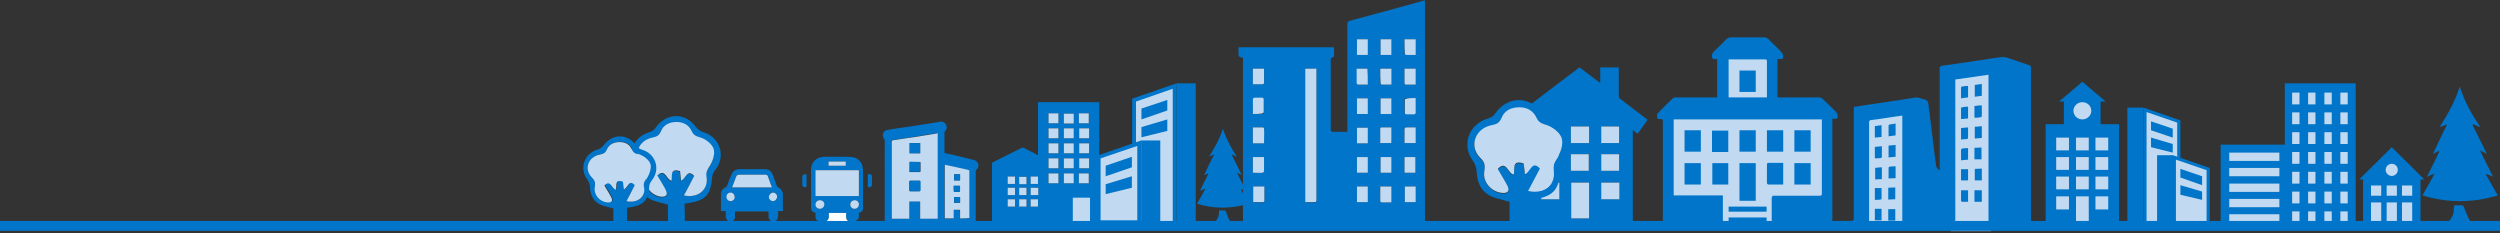 <svg id="Layer_1" xmlns="http://www.w3.org/2000/svg" viewBox="0 -16 783 73"><rect x="0" y="-16" width="783" height="73" fill="#333333" stroke="none"/><style>.st0{fill:#0075C9;} .st1{fill:#C2DAF1;} .st2{fill:#FFFFFF;}</style><path class="st0" d="M214.5 54.7h-5.3v-6.6c-2-.6-3.8-.9-5.3-1.6-2.5-1.3-3.5-3.6-3.6-6.4 0-1-.4-2.2-1-3-3.3-4.4-1.2-10.2 4.1-11.7.8-.2 1.6-.8 2-1.5 3.4-4.7 9.3-4.7 12.6-.1.5.7 1.4 1.3 2.3 1.6 5.1 1.5 7.1 7.3 3.9 11.6-.5.6-1 1.4-1.1 2.1-.5 6.2-2 7.8-8.7 8.7.1 2.2.1 4.5.1 6.9zm-.3-9.5c4.4 1 7.7-1.8 7-5.5-.3-1.6.3-2.4 1.1-3.7.9-1.4 1.6-3.7 1.1-5.2s-2.4-3-4-3.5c-1.4-.5-2.3-.8-2.9-2.1-.9-1.9-2.5-2.8-4.7-2.8s-4.1.9-4.9 2.9c-.6 1.4-1.4 1.7-2.7 2-4.5.9-6.3 5.7-3.1 8.9 1.2 1.2 1.4 2.1 1.1 3.7-.5 2.9 1.9 5.6 4.8 5.9 1.5.1 2.2-.5 1.5-1.9-.7-1.6-1.7-3-2.7-4.7 2.4-2.5 2.8 1.3 4.4 1.6.4-1.3-.7-4.2 2.7-3l.3 3c1.5-.5 2-4 4.1-1.5-1 2-2 3.9-3.1 5.9z"/><path class="st1" d="M214.2 45.2c1.1-2 2.1-3.9 3.2-6.1-2.2-2.4-2.6 1-4.1 1.5l-.3-3c-3.4-1.1-2.3 1.7-2.7 3-1.6-.3-2-4.1-4.4-1.6 1 1.7 2 3.2 2.7 4.7.6 1.4-.1 2-1.5 1.9-2.9-.3-5.3-3-4.8-5.9.3-1.5.1-2.5-1.1-3.7-3.2-3.1-1.4-8 3.1-8.9 1.4-.3 2.1-.6 2.7-2 .8-2 2.7-2.9 4.9-2.9 2.1 0 3.8.9 4.7 2.8.6 1.4 1.5 1.7 2.9 2.1 1.6.5 3.5 2 4 3.5s-.2 3.7-1.1 5.2c-.8 1.2-1.4 2.1-1.1 3.7.6 3.9-2.7 6.7-7.1 5.7z"/><path class="st0" d="M196.4 54.7h-4.3v-5.4c-1.6-.5-3.1-.7-4.3-1.3-2-1.1-2.9-2.9-3-5.2 0-.8-.3-1.8-.8-2.5-2.7-3.6-1-8.3 3.3-9.5.6-.2 1.3-.7 1.7-1.2 2.7-3.8 7.5-3.9 10.3 0 .4.6 1.1 1.1 1.8 1.3 4.2 1.2 5.8 6 3.2 9.4-.4.5-.8 1.1-.9 1.7-.4 5-1.6 6.3-7 7.1v5.6zm-.2-7.7c3.6.8 6.2-1.5 5.7-4.5-.2-1.3.3-2 .9-3 .7-1.2 1.3-3 .9-4.2-.4-1.2-2-2.4-3.3-2.9-1.1-.4-1.8-.6-2.3-1.7-.7-1.5-2.1-2.3-3.8-2.3-1.8 0-3.3.7-4 2.3-.5 1.1-1.1 1.4-2.2 1.6-3.7.7-5.1 4.7-2.5 7.2 1 1 1.1 1.7.9 3-.4 2.4 1.5 4.6 3.9 4.8 1.2.1 1.8-.4 1.3-1.5-.6-1.3-1.4-2.4-2.2-3.8 1.9-2.1 2.3 1.1 3.6 1.3.4-1.1-.6-3.4 2.2-2.5.1.8.2 1.7.3 2.4 1.2-.4 1.6-3.2 3.4-1.3-1.1 1.9-2 3.4-2.8 5.1z"/><path class="st1" d="M196.2 47c.9-1.7 1.7-3.2 2.6-5-1.8-2-2.1.8-3.4 1.3l-.3-2.4c-2.8-.9-1.8 1.4-2.2 2.5-1.3-.2-1.6-3.3-3.6-1.3.8 1.4 1.6 2.6 2.2 3.8.5 1.1 0 1.6-1.3 1.5-2.4-.2-4.3-2.4-3.9-4.8.2-1.3.1-2-.9-3-2.6-2.6-1.2-6.5 2.5-7.2 1.1-.2 1.7-.5 2.2-1.6.7-1.6 2.2-2.3 4-2.3 1.7 0 3.1.7 3.8 2.3.5 1.1 1.2 1.4 2.3 1.7 1.3.4 2.9 1.7 3.3 2.9.4 1.2-.1 3-.9 4.2-.6 1-1.2 1.7-.9 3 .7 2.9-2 5.2-5.5 4.4z"/><path class="st0" d="M766.3 23c-.7.3-1.3.5-2.2.8 2.5-4 4.8-7.9 6.3-12.7 1.5 4.8 3.8 8.8 6.5 12.8-.9-.4-1.6-.7-2.3-1l-.2.2c1.5 3 2.9 6 4.5 9.1l-2.2-1.1 4.1 8.2c-.8-.3-1.4-.6-2.1-.8 0 .1-.1.1-.1.2 1.2 2.1 2.4 4.2 3.7 6.5-7.9 2.4-15.7 2.4-23.6 0 1.3-2.2 2.5-4.4 3.8-6.8-.9.3-1.6.6-2.4 1 1.4-2.7 2.6-5.3 3.9-7.9 0-.1-.1-.1-.1-.2-.6.3-1.2.5-1.9.9.8-1.7 1.6-3.3 2.3-4.9.6-1.3 1.2-2.5 1.9-3.8 0 0 .1-.2.1-.5h.1l-.1-.1v.1zM773.6 53.4H767c.5-.8 1.1-1.5 1.3-2.3.3-.8.2-1.8.4-2.8h2.5c.1 0 .3.2.4.3.6 1.6 1.3 3.2 2 4.8zM380.2 32.4c-.5.2-.9.4-1.5.6 1.7-2.7 3.3-5.4 4.3-8.7 1.1 3.3 2.6 6.1 4.4 8.8-.6-.3-1.1-.5-1.5-.7l-.1.1c1 2.1 2 4.1 3.1 6.3-.6-.3-1-.5-1.5-.7 1 1.9 1.9 3.7 2.8 5.7l-1.5-.6-.1.1c.8 1.5 1.7 2.9 2.5 4.5-5.4 1.6-10.8 1.7-16.2 0 .9-1.5 1.7-3 2.6-4.7-.6.2-1.1.4-1.7.7.9-1.9 1.8-3.7 2.7-5.4l-.1-.1c-.4.2-.8.4-1.3.6.6-1.2 1.1-2.3 1.6-3.4.4-.9.9-1.7 1.3-2.6.2-.1.2-.3.2-.5.1 0 .1 0 0 0 .1 0 .1 0 0 0zM385.2 53.4h-4.5c.3-.5.7-1 .9-1.6.2-.6.2-1.3.2-1.9h1.8c.1 0 .2.1.3.2.4 1.1.8 2.2 1.3 3.3zM225.8 50.1v-5.6c0-.1.1-.3.1-.4.2-.7.7-1.1 1.3-1.4.3-.1.4-.2.5-.5.4-1.2.9-2.4 1.4-3.5.4-1.1 1.1-1.6 2.4-1.7h8.1c1.2 0 1.9.5 2.4 1.7.4 1 .8 2 1.1 3 .2.5.3 1 1 1.2.1 0 .3.2.4.3.3.4.5.8.7 1.2v5.7h-1.5v.9c0 .4 0 .8-.1 1.2-.1.9-1.1 1.4-2 1-.7-.3-.9-.8-.9-1.5v-1.5h-10.5v1.9c0 .6-.4 1-1 1.2-.5.2-1 .1-1.4-.3-.4-.4-.5-.8-.5-1.4v-1.5h-1.5zm16-7.4c-.4-1.1-.8-2.2-1.2-3.2-.2-.6-.4-.8-1.1-.8h-7.9c-.7 0-.9.1-1.1.8-.4 1-.7 1.9-1.1 2.9 0 .1-.1.2-.1.3h12.5zm-13 4.3c.7 0 1.3-.6 1.3-1.3 0-.7-.6-1.4-1.3-1.4-.7 0-1.3.6-1.3 1.3 0 .7.6 1.4 1.3 1.4zm14.6-1.4c0-.7-.6-1.4-1.3-1.3-.7 0-1.3.6-1.3 1.4 0 .7.6 1.3 1.3 1.3.7 0 1.3-.6 1.3-1.4z"/><path class="st1" d="M241.8 42.7h-12.5c0-.1.1-.2.1-.3.4-1 .7-1.9 1.1-2.9.2-.6.4-.8 1.1-.8h7.9c.7 0 .9.1 1.1.8.4 1 .7 2.1 1.2 3.2zM228.8 47c-.7 0-1.3-.6-1.3-1.4 0-.7.6-1.3 1.3-1.3.7 0 1.3.6 1.3 1.4.1.7-.6 1.3-1.3 1.3zM243.4 45.6c0 .7-.6 1.4-1.3 1.4-.7 0-1.3-.6-1.3-1.3 0-.7.6-1.3 1.3-1.4.7 0 1.3.6 1.3 1.3z"/><path class="st0" d="M740.1 39.2h18v16.2h-18z"/><path class="st1" d="M742.6 42.1h3.2v3.2h-3.2zM747.5 42.1h3.2v3.2h-3.2zM752.3 42.1h3.2v3.2h-3.2zM742.6 47.4h3.2v6.3h-3.2zM747.5 47.4h3.2v6.3h-3.2zM752.3 47.4h3.2v6.3h-3.2z"/><path class="st0" d="M759.3 40.2h-20.4l10.2-10.1zM646.4 15.4h11.5v9.2h-11.5z"/><path class="st0" d="M659.5 15.8h-14.6l7.3-6.2z"/><ellipse class="st1" cx="749.1" cy="37.2" rx="1.9" ry="1.9"/><ellipse class="st1" cx="652.2" cy="18.7" rx="2.8" ry="2.7"/><path class="st0" d="M715.6 10.1h22.2v44.2h-22.2z"/><path class="st1" d="M717.9 13h2.3v3.7h-2.3zM722.9 13h2.3v3.7h-2.3zM728 13h2.3v3.7H728zM733 13h2.3v3.7H733zM717.9 19.2h2.3v3.7h-2.3zM722.9 19.2h2.3v3.7h-2.3zM728 19.2h2.3v3.7H728zM733 19.2h2.3v3.7H733zM717.9 25.4h2.3v3.7h-2.3zM722.9 25.4h2.3v3.7h-2.3zM728 25.4h2.3v3.7H728zM733 25.4h2.3v3.7H733zM717.9 31.6h2.3v3.7h-2.3zM722.9 31.6h2.3v3.7h-2.3zM728 31.6h2.3v3.7H728zM733 31.6h2.3v3.7H733zM717.9 37.8h2.3v3.7h-2.3zM722.9 37.8h2.3v3.7h-2.3zM728 37.8h2.3v3.7H728zM733 37.8h2.3v3.7H733zM717.9 44h2.3v3.7h-2.3zM722.9 44h2.3v3.7h-2.3zM728 44h2.3v3.7H728zM733 44h2.3v3.7H733zM717.9 50.2h2.3v3.7h-2.3zM722.9 50.2h2.3v3.7h-2.3zM728 50.2h2.3v3.7H728zM733 50.2h2.3v3.7H733z"/><path class="st0" d="M695.5 29.3h21.3v26.2h-21.3z"/><path class="st1" d="M698.2 31.8h15.7v2.6h-15.7zM698.2 36.6h15.7v2.6h-15.7zM698.2 41.5h15.7v2.6h-15.7zM698.2 46.3h15.7v2.6h-15.7zM698.2 51.1h15.7v2.6h-15.7z"/><path class="st0" d="M666.3 17.7h5v37.7h-5z"/><path class="st1" d="M671.8 55V18.4l10.5 3.7V55z"/><path class="st0" d="M672.3 19.1l9.6 3.3v32h-9.6V19.1m-1-1.4v37.7h11.6V21.7l-11.6-4z"/><path class="st0" d="M673.7 22v2.8l6.8 2.3v-2.8zM673.7 27.1v3l6.8 1.7v-2.7zM675.6 32.6h5v21.9h-5z"/><path class="st1" d="M681 53.9V33.3l10.6 3.6v17z"/><path class="st0" d="M681.5 34l9.6 3.3v16.2h-9.6V34m-1-1.4v21.9h11.6V36.6l-11.6-4z"/><path class="st0" d="M682.9 36.9v2.7l6.8 2.4v-2.8zM682.9 42v3l6.8 1.6V44zM368.5 10.1h6v45.3h-6z"/><path class="st1" d="M355.2 54.8V15.3l12.7-4.3v43.8z"/><path class="st0" d="M367.3 11.8v42.4h-11.5V15.8l11.5-4m1.2-1.7l-13.9 4.8v40.6h13.9V10.1z"/><path class="st0" d="M365.6 15.3v3.3l-8.1 2.8V18zM365.6 21.4V25l-8.1 2v-3.2zM357.4 28h6v26.3h-6z"/><path class="st1" d="M344.1 53.6V33.2l12.7-4.4v24.8z"/><path class="st0" d="M356.2 29.7V53h-11.5V33.6l11.5-3.9m1.2-1.7l-13.9 4.8v21.5h13.9V28z"/><path class="st0" d="M354.5 33.1v3.3l-8.2 2.8v-3.3zM354.5 39.2v3.6l-8.2 2v-3.1zM640.7 22.9h23v31.9h-23z"/><path class="st1" d="M644 27.1h4v4h-4zM650.2 27.1h4v4h-4zM656.3 27.1h4v4h-4zM644 33.2h4v4h-4zM650.2 33.2h4v4h-4zM656.3 33.2h4v4h-4zM644 39.3h4v4h-4zM650.2 39.3h4v4h-4zM656.3 39.3h4v4h-4zM644 45.5h4v4.1h-4zM650.2 45.5h4v8.3h-4zM656.3 45.5h4v4.1h-4z"/><g><path class="st1" d="M583.6 17.7H597v37h-13.4zM611 5.6h12.6v50.8H611z"/><path class="st0" d="M622.8 7.4c-3.5.5-6.9 1-10.4 1.5v47.2h-16.6V20.2c-1.2.2-2.4.3-3.5.5-2.1.3-4.2.7-6.3.9-.5.1-.6.3-.6.7V56h-8.6v-2.8h3c.6 0 .8-.2.8-.8V18.6v-1.1c1.7-.3 3.4-.5 5.1-.8 4.6-.7 9.2-1.3 13.7-2.1 1.2-.2 2.1.2 3.2.5.9.2 1.3.6 1.4 1.6.6 5.1 1.3 10.3 1.9 15.4.2 1.3.3 2.6.5 3.9.1.5.6.9.9 1.3.1 0 .1-.1.2-.1v-.6V5.4c0-.5.1-.7.7-.8 5.2-.7 10.4-1.5 15.6-2.3 1-.1 2-.3 3-.4.5-.1 1.1 0 1.6.1 2.4.8 4.8 1.6 7.1 2.4.4.1.6.3.6.8v48.1h3v2.8h-16.3V7.4z"/><path class="st0" d="M618.4 47.2v-3.6h2.3v3.6h-2.3zM620.7 14c-.7.1-1.5.2-2.2.3v-3.7c.7-.1 1.5-.2 2.2-.3V14zM618.4 20.8v-3.6c.7-.1 1.5-.2 2.3-.2v2.8c0 .9 0 .9-.9 1-.4 0-.8.1-1.2.1 0-.1-.1-.1-.2-.1zM618.5 36.9c.8 0 1.5-.1 2.2-.1v3.7h-2.2v-3.6zM620.7 23.5v3.7c-.7.1-1.5.1-2.2.2v-3.7c.7 0 1.4-.1 2.2-.2zM618.4 30.3c.7 0 1.5-.1 2.2-.1v3.7h-2.2v-3.6zM591.4 46.5v-3.7c.7 0 1.5-.1 2.2-.1v3.7c-.7 0-1.4.1-2.2.1zM591.5 29.6c.7-.1 1.4-.1 2.2-.2v3.7c-.7.1-1.4.1-2.2.2v-3.7zM593.7 36.1v3.7c-.7 0-1.4.1-2.2.1v-3.4c0-.1.2-.2.3-.3.5-.1 1.2-.1 1.9-.1zM593.7 22.7v3.7c-.7.1-1.5.2-2.2.3v-3.4c0-.1.2-.3.3-.3.5-.1 1.2-.2 1.9-.3zM593.6 53.1h-2.2v-3.6h2.2v3.6zM614.2 43.6h2.2v3.6h-1.9c-.1 0-.3-.2-.3-.3v-3.3zM587.2 53v-3.6h2.1V53h-2.1zM587.2 33.6V30c.7-.1 1.4-.1 2.2-.2v3.4c0 .1-.2.2-.3.3-.6.1-1.2.1-1.9.1zM614.2 34.2v-3.3c0-.1.2-.3.4-.4.6-.1 1.2-.1 1.8-.1V34c-.7.1-1.4.1-2.2.2zM589.4 36.4v3.7c-.7 0-1.4.1-2.1.1v-3.6c.6-.1 1.3-.2 2.1-.2zM614.2 27.7v-3.6c.7-.1 1.4-.1 2.2-.2v2.5c0 1.2 0 1.2-1.2 1.2-.3 0-.6.1-1 .1zM587.2 23.5l2.1-.3v3.7c-.7.1-1.4.1-2.1.2v-3.6zM616.4 14.5c-.7.1-1.4.2-2.2.3v-3.4c0-.1.2-.3.3-.3.6-.1 1.2-.2 1.9-.2v3.6zM616.4 17.4v3.7c-.7.1-1.4.1-2.2.2v-3.6c.7-.2 1.4-.3 2.2-.3zM587.2 46.6v-3.7h2.1v3.5c-.6.2-1.3.2-2.1.2zM614.2 37h2.2v3.5h-2.2V37z"/></g><g><path class="st1" d="M522.4 20h48.8v33.8h-48.8zM540.3 1.9H555v13.4h-14.7z"/><path class="st0" d="M555.1 45.3h14.8c.5 0 .7-.1.7-.6V21.8v-.4h-46.4v23.8h15.4v8.5H522c-1 0-1.2-.2-1.2-1.2V22.1c0-.6-.1-.9-.8-.8-.3 0-.9-.1-.9-.2-.1-.5-.2-1.3.1-1.6 1.5-1.6 3.1-3.2 4.7-4.7.2-.2.7-.3 1-.3H537.8v-12c-.4 0-.8.1-1.1 0-.2 0-.5-.3-.5-.5-.1-.7 0-1.3.6-1.9 1.4-1.3 2.7-2.6 4-3.9.3-.3.8-.5 1.2-.5h10.6c.4 0 .9.2 1.2.5 1.5 1.4 2.9 2.8 4.3 4.3.3.3.5 1.4.3 1.8-.1.1-.4.2-.6.2h-1.1v12h13c.4 0 .9.2 1.2.5 1.5 1.4 2.9 2.8 4.3 4.2.3.3.5 1.4.3 1.8-.1.1-.3.2-.5.2h-1.1v31.2c0 1.1-.1 1.3-1.3 1.3h-16.9c-.6 0-.8-.2-.8-.8v-7.1c.2 0 .2-.2.2-.5zM541.4 2.6v11.9h12v-.3V3.1c0-.5-.3-.5-.6-.5h-11.4z"/><path class="st0" d="M544.8 46.9V35.1h5.1v11.8h-5.1zM558.5 41.8h-4.7c-.1 0-.4-.3-.4-.4v-6c0-.1.2-.4.3-.4h4.8v6.8zM562 35.1h5.1v6.7H562v-6.7zM536.3 35.1h5v6.7h-5v-6.7zM532.7 35.1v6.7h-5.1v-6.7h5.1zM567.1 24.8v6.7H562v-6.7h5.1zM553.4 31.5v-6.7h5.1v6.7h-5.1zM549.9 24.8v6.7h-5.1v-6.7h5.1zM536.2 31.6v-6.7h5.1v6.7h-5.1zM527.6 31.5v-6.7h5.1v6.7h-5.1zM541.4 50.3v-1.6h11.9v1.6h-11.9zM541.4 52.1h11.9v1.6h-11.9v-1.6zM544.8 12.8V6.1h5.1v6.7h-5.1z"/></g><g><path class="st0" d="M477.9 55V24.6c-.6.4-1 .8-1.5 1.2-1-1.5-2.1-2.9-3.1-4.4 7.1-5.5 14.2-10.9 21.4-16.3 2.1 1.6 4.3 3.2 6.5 4.9V5.1h5.8V14c0 .4.1.7.5 1 2.7 2 5.3 4.1 8 6.1.2.1.3.3.5.4-1 1.5-2 2.9-3.1 4.4-.5-.4-.9-.7-1.5-1.2V55h-33.5zm19.8-13.8h-5.6v11.2h5.6V41.2zm-9.3 0h-5.7v5.2h5.7v-5.2zm13.1 5.2h5.7v-5.2h-5.7v5.2zm-13.2-22.7h-5.7v5.1h5.7v-5.1zm3.7 5.1h5.7v-5.2H492v5.2zm9.5-5.2v5.2h5.6v-5.2h-5.6zm-18.9 8.7v5.2h5.6v-5.2h-5.6zm15 5.2v-5.2H492v5.2h5.6zm3.9-5.2v5.2h5.6v-5.2h-5.6z"/><path class="st1" d="M497.7 41.2v11.2h-5.6V41.2h5.6zM488.4 41.2v5.2h-5.7v-5.2h5.7zM501.5 46.4v-5.2h5.7v5.2h-5.7zM488.3 23.7v5.1h-5.7v-5.1h5.7zM492 28.8v-5.2h5.7v5.2H492zM501.5 23.6h5.6v5.2h-5.6v-5.2zM482.6 32.3h5.6v5.2h-5.6v-5.2zM497.6 37.5H492v-5.2h5.6v5.2zM501.5 32.3h5.6v5.2h-5.6v-5.2z"/></g><g><path class="st0" d="M478.9 54.7h-6.1v-7.5c-2.3-.7-4.4-1-6.1-1.9-2.9-1.5-4-4.1-4.2-7.3 0-1.2-.4-2.5-1.1-3.5-3.8-5-1.4-11.7 4.7-13.4.9-.2 1.8-.9 2.3-1.7 3.9-5.4 10.6-5.4 14.5-.1.6.8 1.6 1.5 2.6 1.8 5.9 1.7 8.2 8.4 4.5 13.3-.5.7-1.1 1.6-1.2 2.4-.5 7.1-2.3 8.9-9.9 9.9v8zm-.3-10.9c5 1.1 8.8-2.1 8-6.3-.3-1.9.4-2.8 1.3-4.2 1-1.7 1.8-4.2 1.2-5.9-.6-1.7-2.8-3.4-4.6-4-1.6-.5-2.6-.9-3.3-2.4-1-2.2-2.9-3.2-5.3-3.2-2.5 0-4.6 1-5.6 3.3-.7 1.6-1.5 2-3.1 2.3-5.2 1-7.2 6.6-3.6 10.2 1.4 1.3 1.6 2.5 1.3 4.2-.6 3.3 2.2 6.5 5.5 6.8 1.7.2 2.5-.5 1.8-2.1-.8-1.8-1.9-3.4-3.1-5.4 2.7-2.9 3.2 1.5 5 1.8.5-1.5-.8-4.8 3.1-3.5.1 1.2.3 2.3.4 3.4 1.7-.6 2.3-4.6 4.7-1.8-1.3 2.3-2.4 4.5-3.7 6.8z"/><path class="st1" d="M478.6 43.8c1.2-2.3 2.4-4.5 3.7-7-2.5-2.8-3 1.2-4.7 1.8-.1-1.1-.2-2.2-.4-3.4-3.9-1.3-2.6 1.9-3.1 3.5-1.8-.3-2.3-4.7-5-1.8 1.1 2 2.2 3.6 3.1 5.4.7 1.6-.1 2.3-1.8 2.1-3.3-.3-6.1-3.4-5.5-6.8.3-1.8.1-2.9-1.3-4.2-3.6-3.6-1.6-9.2 3.6-10.2 1.6-.3 2.4-.7 3.1-2.3.9-2.3 3-3.3 5.6-3.3 2.4 0 4.3 1.1 5.3 3.2.7 1.6 1.7 1.9 3.3 2.4 1.8.6 4 2.3 4.6 4 .6 1.7-.2 4.3-1.2 5.9-.9 1.4-1.6 2.3-1.3 4.2.8 4.5-2.9 7.7-8 6.5z"/></g><g><path class="st0" d="M383 55.4v-1.9h6.3V2.1c-1.4-.3-1.4-.3-1.4-1.8v-1.5h29.9c0 1 .1 1.9 0 2.9 0 .2-.6.3-1 .5v22.2c0 .7.1.9.8.9 1.4-.1 2.9 0 4.4 0v-1-32.7c0-.7.2-.9.8-1.1 7.6-2 15.1-4.1 22.7-6.2.2-.1.5-.1.8-.2v69.4h6.5v2c-23.2-.1-46.5-.1-69.8-.1zm25.8-49.9v41.9h2.5c1 0 1 0 1-1V6.5v-.9c-1.2-.1-2.3-.1-3.5-.1zm-12.9 0h-3.5v4.9h3.1c.1 0 .4-.2.4-.4.1-1.4 0-2.9 0-4.5zm36.4 0v4.6c0 .1.2.4.3.4h3.1v-5h-3.4zm11.1 9.2h-3.1c-.2 0-.4.3-.4.4v4.1c0 .2.3.4.4.4h2.6c.2 0 .4-.2.4-.4.1-1.4.1-2.9.1-4.5zm0 32.6v-4.9H440v4.9h3.4zm-7.6-4.9h-3.5V47c0 .1.2.4.4.4h3.1v-5zm-10.8 0v4.9h3.4v-4.9H425zm-32.5 0v5h3.1c.1 0 .4-.2.4-.3v-4.6c-1.3-.1-2.4-.1-3.5-.1zm50.9-18.5h-3.1c-.2 0-.4.3-.4.5-.1.7 0 1.4 0 2.1v2.3h3.5v-4.9zm-7.6 0h-3.1c-.1 0-.3.2-.3.3v4.6h3.5c-.1-1.6-.1-3.2-.1-4.9zm-7.4 5V24H425v4.9h3.4zm-32.5 0v-4.6c0-.1-.2-.4-.3-.4h-3.2v5h3.5zm36.5-9.2h3.4v-4.9h-3.4v4.9zm-4 0v-4.9H425v4.9h3.4zm-36 0h3.1c.2 0 .4-.3.4-.4v-4.1c0-.2-.3-.4-.4-.4h-2.6c-.2 0-.4.2-.4.4-.1 1.4-.1 2.9-.1 4.5zm47.5-14.2v4.6c0 .1.2.4.3.4h3.2v-5h-3.5zm-11.5 5v-5H425v4.6c0 .1.2.4.4.4h3zm-36 27.6h3.1c.2 0 .4-.3.4-.5v-2.4-2h-3.5v4.9zm43.4 0v-4.9h-3.4v4.9h3.4zm4.1-4.9v4.9h3.4v-4.9h-3.4zm0-36.9V.8c0 .1.2.4.3.4h3.1v-4.9h-3.4zm-4.1 0h-3.4v4.9h3.4v-4.9zm-7.4 0H425v4.9h3.4v-4.9zM425 38.1h3.4v-4.9H425v4.9z"/><path class="st1" d="M408.8 5.5h3.5v40.8c0 1 0 1-1 1h-2.5V5.5zM395.9 5.5V10c0 .1-.2.4-.4.4h-3.1V5.5h3.5zM432.3 5.5h3.5v5h-3.1c-.1 0-.3-.3-.3-.4-.1-1.5-.1-3-.1-4.6zM443.4 14.7v4.7c0 .1-.3.4-.4.4h-2.6c-.2 0-.4-.3-.4-.4v-4.1c0-.2.3-.4.4-.4.9-.2 1.9-.2 3-.2zM443.4 47.3H440v-4.9h3.4v4.9zM435.8 42.4v5h-3.1c-.1 0-.4-.2-.4-.4v-4.6h3.5zM425 42.4h3.4v4.9H425v-4.9zM392.5 42.4h3.5V47c0 .1-.2.3-.4.3h-3.1v-4.9zM443.4 23.9v4.9h-3.5v-2.3-2.1c0-.2.3-.5.4-.5h3.1zM435.8 23.9v4.9h-3.5v-4.6c0-.1.2-.3.3-.3h3.2zM428.4 28.9H425V24h3.4v4.9zM395.9 28.9h-3.5v-5h3.2c.1 0 .3.2.3.4.1 1.5 0 3 0 4.6zM432.4 19.7v-4.9h3.4v4.9h-3.4zM428.4 19.7H425v-4.9h3.4v4.9zM392.4 19.7V15c0-.1.3-.4.4-.4h2.6c.2 0 .4.3.4.4v4.1c0 .2-.3.4-.4.4-.9.2-1.9.2-3 .2zM439.9 5.5h3.5v5h-3.2c-.1 0-.3-.2-.3-.4V5.5zM428.4 10.5h-3.1c-.1 0-.3-.2-.4-.4V5.5h3.4c.1 1.7.1 3.3.1 5zM392.4 38.1v-4.9h3.5v4.4c0 .2-.3.5-.4.5-1 .1-2 0-3.1 0zM435.8 38.1h-3.4v-4.9h3.4v4.9zM439.9 33.2h3.4v4.9h-3.4v-4.9zM439.9-3.7h3.5v4.9h-3.1c-.1 0-.3-.2-.3-.4-.1-1.4-.1-2.9-.1-4.5zM435.8-3.7v4.9h-3.4v-4.9h3.4zM428.4-3.7v4.9H425v-4.9h3.4zM425 38.1v-4.9h3.4v4.9H425z"/></g><g><path class="st1" d="M335.4 45.1h6.9v9.1h-6.9z"/><path class="st0" d="M344.3 54h-2.9v-8.1H336V54h-25.3v-.4-18.3c0-.3.1-.4.3-.5l9-4.5c.2-.1.4-.1.6 0 1.4.7 2.7 1.4 4.1 2.1.1.1.2.1.4.2V16h19.2v38zm-6.4-15.7v3.1h3.1v-3.1h-3.1zm-1.6 3.1v-3.1h-3.1v3.1h3.1zm-7.9-3.1v3.1h3.1v-3.1h-3.1zm12.7-4.7H338v3.1h3.1v-3.1zm-7.9 0v3.1h3.1v-3.1h-3.1zm-4.8 3.1h3.1v-3.1h-3.1v3.1zm12.7-7.8H338V32h3.1v-3.1zm-7.9 0V32h3.1v-3.1h-3.1zm-4.8 3.1h3.1v-3.1h-3.1V32zm12.7-7.8H338v3.1h3.1v-3.1zm-4.8 0h-3.1v3.1h3.1v-3.1zm-7.9 3.1h3.1v-3.1h-3.1v3.1zm9.5-7.8v3.1h3.1v-3.1h-3.1zm-1.6.1h-3.1v3.1h3.1v-3.1zm-7.9 3h3.1v-3.1h-3.1v3.1zm-6.9 20.2h-2.3v2.3h2.3v-2.3zm1.3-1.2h2.3v-2.3h-2.3v2.3zm-1.3.1v-2.3h-2.3v2.1c0 .1.2.2.2.2h2.1zm1.3 3.4h2.4v-1.6c0-.8.1-.7-.7-.7h-1.7v2.3zm-3.6 1.3v2.3h2.3v-2.3h-2.3zm3.6 0v2.3h2.3v-2.3h-2.3zm-7.2-1.3h2.3v-2.3h-2.3v2.3zm0-3.5h2.3v-2.3h-2.3v2.3zm2.3 7.1v-2.3h-2.3v2.3h2.3z"/><path class="st1" d="M337.9 38.3h3.1v3.1h-3.1v-3.1zM336.3 41.4h-3.1v-3.1h3.1v3.1zM328.4 38.3h3.1v3.1h-3.1v-3.1zM341.1 33.6v3.1H338v-3.1h3.1zM333.2 33.6h3.1v3.1h-3.1v-3.1zM328.4 36.7v-3.1h3.1v3.1h-3.1zM341.1 28.9V32H338v-3.1h3.1zM333.2 28.9h3.1V32h-3.1v-3.1zM328.4 32v-3.1h3.1V32h-3.1zM341.1 24.2v3.1H338v-3.1h3.1zM336.3 24.2v3.1h-3.1v-3.1h3.1zM328.4 27.3v-3.1h3.1v3.1h-3.1zM337.9 19.5h3.1v3.1h-3.1v-3.1zM336.3 19.6v3.1h-3.1v-3.1h3.1zM328.4 22.6v-3.1h3.1v3.1h-3.1zM321.5 42.8v2.3h-2.3v-2.3h2.3zM322.8 41.6v-2.3h2.3v2.3h-2.3zM321.5 41.7h-2.1c-.1 0-.2-.1-.2-.2v-2.1h2.3v2.3zM322.8 45.1v-2.3h1.7c.8 0 .7-.1.7.7v1.6h-2.4zM319.2 46.4h2.3v2.3h-2.3v-2.3zM322.8 46.4h2.3v2.3h-2.3v-2.3zM315.6 45.1v-2.3h2.3v2.3h-2.3zM315.6 41.6v-2.3h2.3v2.3h-2.3zM317.9 48.7h-2.3v-2.3h2.3v2.3z"/></g><g><path class="st0" d="M291.4 54.6h-13.1c-.8 0-1.2-.4-1.2-1.2v-7.5V28c0-.2-.1-.4-.2-.5-.4-.5-.5-1.1-.3-1.7.2-.6.7-1 1.3-1.1 2.2-.4 4.4-.7 6.6-1 2.6-.4 5.1-.8 7.7-1.2.8-.1 1.6-.3 2.4-.4.6-.1 1.3.3 1.7.9.3.6.3 1.4-.2 1.9-.2.2-.3.5-.3.7v6c0 .3.1.4.4.4l2.7.6c2 .5 4.1 1 6.1 1.5.7.2 1.2.6 1.4 1.3.2.7-.1 1.3-.6 1.8-.1.1-.2.3-.2.4v15.7c0 .9-.4 1.3-1.3 1.3h-12.9zm2.3-28.9h-.3c-2.3.3-4.5.7-6.8 1.1-2.3.4-4.5.7-6.8 1-.4.1-.5.2-.5.6v24h5.5V47h3.4v5.4h5.5V25.7zm7 26.7h2.8v-.3-14.4c0-.3-.1-.4-.4-.4l-5.4-1.2c-.6-.1-1.3-.3-1.9-.4v16.8h2.8v-2.7h2c.1.8.1 1.7.1 2.6z"/><path class="st1" d="M293.7 25.7v26.8h-5.5v-5.4h-3.4v5.4h-5.5v-.4-23.6c0-.4.1-.5.5-.6 2.3-.3 4.5-.7 6.8-1 2.3-.4 4.5-.7 6.8-1.1.1-.1.2-.1.3-.1zm-7.2 18.2h1.4c.2 0 .3-.1.3-.3v-2.7c0-.2-.1-.3-.3-.3h-2.8c-.2 0-.3.1-.3.3v2.7c0 .3.1.3.3.3h1.4zm-1.6-15.1V32h3.3v-3.2h-3.3zm0 5.9v3.2h3.2c.1 0 .2-.2.2-.2v-1.5-1.4c-1.2-.1-2.3-.1-3.4-.1zM300.7 52.4v-2.7h-2v2.7h-2.8V35.6c.7.1 1.3.3 1.9.4l5.4 1.2c.3.1.4.1.4.4V52.3c-1 .1-1.9.1-2.9.1zm0-13.8h-1.9v1.9h1.9v-1.9zm-2 3.6v1.7c0 .1.2.2.2.2h1.5c.1 0 .2-.1.2-.2v-1.7h-1.9zm.1 3.5v1.8h1.9v-1.8h-1.9z"/><path class="st0" d="M286.5 43.9h-1.3c-.2 0-.3 0-.3-.3v-2.7c0-.2.1-.3.3-.3h2.8c.2 0 .3.1.3.3v2.7c0 .2-.1.3-.3.3h-1.5zM284.9 28.8h3.3V32h-3.3v-3.2zM284.9 34.7h3.3v2.9c0 .1-.1.2-.2.2h-3.2c.1-.9.1-2 .1-3.1zM300.7 38.6v1.9h-1.9v-1.9h1.9zM298.7 42.2h2v1.7c0 .1-.1.2-.2.2H299c-.1 0-.2-.1-.2-.2-.1-.6-.1-1.2-.1-1.7zM298.8 45.7h1.9v1.8h-1.9v-1.8z"/></g><g><path class="st0" d="M267.9 53.4h-1.8-.1c-.6-.2-1-.7-1-1.3v-1.2-.2h-5.4V52c0 .6-.3 1.1-.9 1.3-.1 0-.2.1-.3.1h-1.8c-.1 0-.1 0-.2-.1-.6-.2-1-.7-1-1.3v-.9-.5c-.9-.1-1.4-.6-1.4-1.5V37.9c0-.6 0-1.2.1-1.7.4-1.9 2.1-3.1 4.1-3.1h5.8c.9 0 1.9 0 2.8.1 1.7.1 3.2 1.5 3.4 3.2.1.6.1 1.1.1 1.7v11.1c0 .3 0 .6-.2.8-.3.4-.7.6-1.1.6v1.3c0 .6-.4 1-.9 1.2 0 .3-.1.3-.2.3zm1.1-16.1h-13.6v8.1H269v-8.1zm-9.5-1.4h5.4v-1.3h-5.4v1.3zm-2.7 10.8c-.8 0-1.4.6-1.4 1.4 0 .7.6 1.3 1.4 1.3.7 0 1.4-.6 1.4-1.4-.1-.7-.7-1.3-1.4-1.3zm10.9 0c-.8 0-1.4.6-1.4 1.4 0 .7.6 1.3 1.3 1.3.8 0 1.4-.6 1.4-1.3 0-.8-.6-1.4-1.3-1.4z"/><path class="st2" d="M258.4 53.4c.1 0 .2-.1.3-.1.5-.2.9-.7.9-1.3v-1.3h5.4v1.4c0 .6.4 1.1 1 1.3h.1-7.7z"/><path class="st0" d="M251.3 39.1c.3-.6.8-.5 1.3-.5v4c-.5 0-1.1.1-1.3-.5v-3zM273.1 42.1c-.3.5-.4.6-1.3.5v-4c.9-.1 1-.1 1.3.5v3z"/><path class="st1" d="M269 37.3v8.1h-13.6v-8.1H269zM259.5 35.9v-1.3h5.4v1.3h-5.4zM256.8 46.7c.8 0 1.4.6 1.4 1.3 0 .7-.6 1.4-1.4 1.4-.8 0-1.4-.6-1.4-1.3 0-.8.6-1.4 1.4-1.4zM267.7 46.7c.7 0 1.4.6 1.3 1.4 0 .7-.6 1.3-1.4 1.3-.7 0-1.3-.6-1.3-1.3 0-.8.6-1.4 1.4-1.4z"/></g><path class="st0" d="M-4.4 53.2h789v3.1h-789z"/></svg>